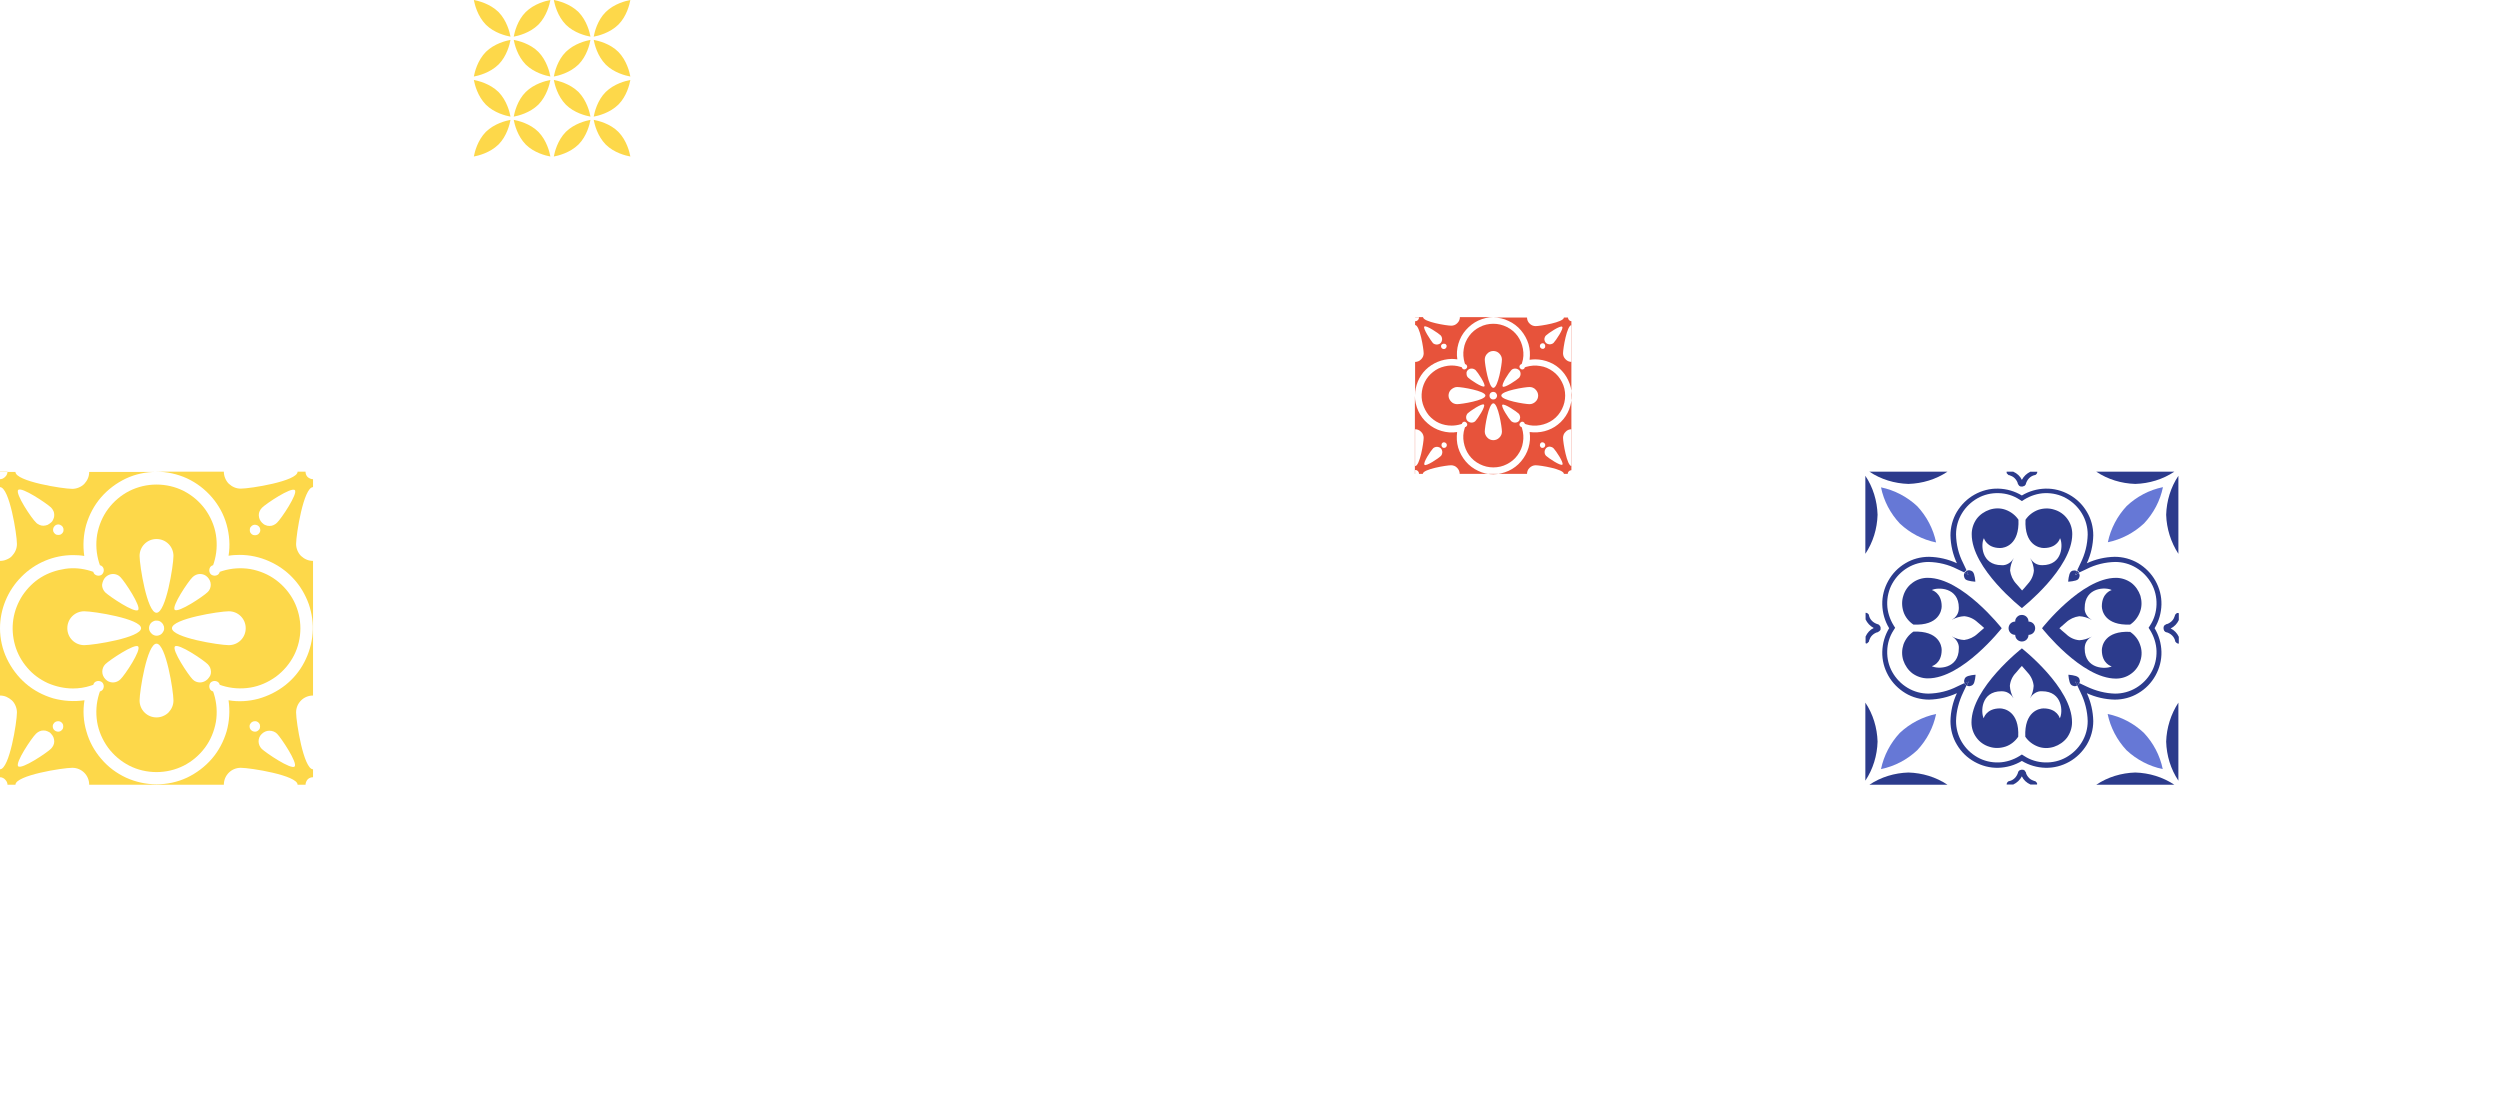 <?xml version="1.0" encoding="utf-8"?>
<!-- Generator: Adobe Illustrator 22.1.0, SVG Export Plug-In . SVG Version: 6.00 Build 0)  -->
<svg version="1.1" id="Слой_1" xmlns="http://www.w3.org/2000/svg" xmlns:xlink="http://www.w3.org/1999/xlink" x="0px" y="0px"
	 viewBox="0 0 1166 512" style="enable-background:new 0 0 1166 512;" xml:space="preserve">
<style type="text/css">
	.st0{fill:#FDD84A;}
	.st1{fill:#6678D6;}
	.st2{fill:#2C3B8C;}
	.st3{fill:#E7533B;}
</style>
<path class="st0" d="M34.1,258.9c1.7,0,3.5,0.1,5.2,0.4c-0.7-4.9-0.4-9.8,0.9-14.5c1.4-4.7,3.7-9.1,6.9-12.8
	c3.2-3.7,7.2-6.7,11.6-8.8c4.5-2.1,9.3-3.1,14.2-3.1H41.6c0,1-0.2,2.1-0.6,3c-0.4,1-1,1.8-1.7,2.6c-0.7,0.7-1.6,1.3-2.6,1.7
	c-1,0.4-2,0.6-3,0.6c-4.4,0-26.5-3.5-26.5-7.9H0v73c0-9,3.6-17.7,10-24.1C16.4,262.5,25.1,258.9,34.1,258.9z M28.9,245.3
	c0.3,0.3,0.6,0.8,0.7,1.3c0.1,0.5,0,1-0.1,1.4c-0.2,0.5-0.5,0.8-0.9,1.1c-0.4,0.3-0.9,0.4-1.4,0.4c-0.5,0-1-0.1-1.4-0.4
	c-0.4-0.3-0.7-0.7-0.9-1.1c-0.2-0.5-0.2-1-0.1-1.4c0.1-0.5,0.3-0.9,0.7-1.3c0.5-0.5,1.1-0.7,1.8-0.7
	C27.7,244.6,28.4,244.9,28.9,245.3z M0,220h3.5c0,0.5-0.1,0.9-0.3,1.3c-0.2,0.4-0.4,0.8-0.8,1.1c-0.3,0.3-0.7,0.6-1.1,0.8
	c-0.4,0.2-0.9,0.3-1.3,0.3V220z M0,261.6v-34.4c4.4,0,7.9,22.1,7.9,26.5c0,1-0.2,2.1-0.6,3c-0.4,1-1,1.8-1.7,2.6S4,260.6,3,261
	C2.1,261.4,1,261.6,0,261.6z M8.5,228.5c1.6-1.6,13.3,6.3,15.3,8.2c0.5,0.5,0.8,1,1.1,1.6s0.4,1.3,0.4,1.9c0,0.7-0.1,1.3-0.4,1.9
	c-0.2,0.6-0.6,1.2-1.1,1.6s-1,0.8-1.6,1.1c-0.6,0.2-1.3,0.4-1.9,0.4c-0.7,0-1.3-0.1-1.9-0.4c-0.6-0.3-1.2-0.6-1.6-1.1
	C14.8,241.9,6.9,230.1,8.5,228.5z"/>
<path class="st0" d="M34,321.1c2.8,0,5.6-0.4,8.3-1.3l1.2-0.4c0.1-0.4,0.3-0.8,0.6-1.1c0.2-0.2,0.5-0.4,0.8-0.5
	c0.3-0.1,0.6-0.2,1-0.2c0.3,0,0.7,0.1,1,0.2c0.3,0.1,0.6,0.3,0.8,0.5c0.2,0.2,0.4,0.5,0.5,0.8c0.1,0.3,0.2,0.6,0.2,1
	c0,0.3-0.1,0.7-0.2,1c-0.1,0.3-0.3,0.6-0.5,0.8c-0.3,0.3-0.7,0.5-1.1,0.6l-0.4,1.2c-1.3,4.2-1.6,8.6-0.9,13c0.7,4.3,2.5,8.4,5.1,12
	c2.6,3.5,6,6.4,9.9,8.4c3.9,2,8.3,3,12.7,3c4.4,0,8.7-1,12.7-3c3.9-2,7.3-4.9,9.9-8.4c2.6-3.5,4.3-7.6,5.1-12
	c0.7-4.3,0.4-8.8-0.9-13l-0.4-1.2c-0.4-0.1-0.8-0.3-1.1-0.6c-0.2-0.2-0.4-0.5-0.5-0.8c-0.1-0.3-0.2-0.6-0.2-1s0.1-0.7,0.2-1
	c0.1-0.3,0.3-0.6,0.5-0.8c0.2-0.2,0.5-0.4,0.8-0.5s0.6-0.2,1-0.2c0.3,0,0.7,0.1,1,0.2c0.3,0.1,0.6,0.3,0.8,0.5
	c0.3,0.3,0.5,0.7,0.6,1.1l1.2,0.4c4.2,1.3,8.6,1.6,13,0.9c4.3-0.7,8.4-2.5,12-5.1c3.5-2.6,6.4-6,8.4-9.9c2-3.9,3-8.3,3-12.6
	c0-4.4-1-8.7-3-12.7c-2-3.9-4.9-7.3-8.4-9.9c-3.5-2.6-7.6-4.3-12-5.1c-4.3-0.7-8.8-0.4-13,0.9l-1.2,0.4c-0.1,0.4-0.3,0.8-0.6,1.1
	c-0.2,0.2-0.5,0.4-0.8,0.5c-0.3,0.1-0.6,0.2-1,0.2c-0.3,0-0.7-0.1-1-0.2s-0.6-0.3-0.8-0.5c-0.2-0.2-0.4-0.5-0.5-0.8
	c-0.1-0.3-0.2-0.6-0.2-1s0.1-0.7,0.2-1c0.1-0.3,0.3-0.6,0.5-0.8c0.3-0.3,0.7-0.5,1.1-0.6l0.4-1.2c1.3-4.2,1.6-8.6,0.9-13
	c-0.7-4.3-2.5-8.4-5.1-12c-2.6-3.5-6-6.4-9.9-8.4c-3.9-2-8.3-3-12.7-3c-4.4,0-8.7,1-12.7,3c-3.9,2-7.3,4.9-9.9,8.4
	c-2.6,3.5-4.3,7.6-5.1,12c-0.7,4.3-0.4,8.8,0.9,13l0.4,1.2c0.4,0.1,0.8,0.3,1.1,0.6c0.5,0.5,0.7,1.1,0.7,1.8c0,0.7-0.3,1.3-0.7,1.8
	c-0.5,0.5-1.1,0.7-1.8,0.7s-1.3-0.3-1.8-0.7c-0.3-0.3-0.5-0.7-0.6-1.1l-1.2-0.4c-3.9-1.2-7.9-1.6-11.9-1s-7.9,1.9-11.3,4
	c-3.4,2.1-6.3,5-8.6,8.4c-2.2,3.4-3.7,7.2-4.3,11.2c-0.6,4-0.3,8.1,0.8,12c1.1,3.9,3.1,7.5,5.7,10.5c2.6,3.1,5.9,5.5,9.6,7.2
	C26,320.2,30,321.1,34,321.1L34,321.1z M56.2,316.8c-0.9,0.9-2.2,1.5-3.5,1.5c-1.3,0-2.6-0.5-3.5-1.5c-0.9-0.9-1.5-2.2-1.5-3.5
	c0-1.3,0.5-2.6,1.4-3.5c1.9-1.9,13.7-9.8,15.3-8.3C66.1,303.1,58.2,314.9,56.2,316.8z M73,334.6c-2.1,0-4.1-0.8-5.6-2.3
	c-1.5-1.5-2.3-3.5-2.3-5.6c0-4.4,3.5-26.5,7.9-26.5c4.4,0,7.9,22.1,7.9,26.5c0,1-0.2,2.1-0.6,3c-0.4,1-1,1.8-1.7,2.6
	c-0.7,0.7-1.6,1.3-2.6,1.7C75.1,334.4,74,334.6,73,334.6L73,334.6z M69.5,293c0-0.7,0.2-1.4,0.6-2c0.4-0.6,0.9-1,1.6-1.3
	c0.6-0.3,1.3-0.3,2-0.2c0.7,0.1,1.3,0.5,1.8,1c0.5,0.5,0.8,1.1,1,1.8c0.1,0.7,0.1,1.4-0.2,2c-0.3,0.6-0.7,1.2-1.3,1.6
	c-0.6,0.4-1.3,0.6-2,0.6c-0.5,0-0.9-0.1-1.3-0.3c-0.4-0.2-0.8-0.4-1.1-0.8c-0.3-0.3-0.6-0.7-0.8-1.1C69.6,293.9,69.5,293.5,69.5,293
	z M96.8,316.8c-0.9,0.9-2.2,1.5-3.5,1.5c-1.3,0-2.6-0.5-3.5-1.5c-1.9-1.9-9.8-13.7-8.2-15.3c1.6-1.6,13.3,6.3,15.3,8.3
	c0.5,0.5,0.8,1,1.1,1.6c0.2,0.6,0.4,1.2,0.4,1.9c0,0.7-0.1,1.3-0.4,1.9C97.6,315.8,97.3,316.3,96.8,316.8z M106.7,285.1
	c2.1,0,4.1,0.8,5.6,2.3c1.5,1.5,2.3,3.5,2.3,5.6s-0.8,4.1-2.3,5.6c-1.5,1.5-3.5,2.3-5.6,2.3c-4.4,0-26.5-3.5-26.5-7.9
	C80.2,288.6,102.4,285.1,106.7,285.1L106.7,285.1z M89.8,269.2c0.9-0.9,2.2-1.5,3.5-1.5c1.3,0,2.6,0.5,3.5,1.5
	c0.9,0.9,1.5,2.2,1.5,3.5c0,1.3-0.5,2.6-1.5,3.5c-1.9,1.9-13.7,9.8-15.3,8.2C79.9,282.9,87.8,271.1,89.8,269.2L89.8,269.2z
	 M73,251.4c2.1,0,4.1,0.8,5.6,2.3c1.5,1.5,2.3,3.5,2.3,5.6c0,4.4-3.5,26.5-7.9,26.5c-4.4,0-7.9-22.1-7.9-26.5c0-2.1,0.8-4.1,2.3-5.6
	C68.9,252.2,70.9,251.4,73,251.4z M49.2,269.2c0.9-0.9,2.2-1.5,3.5-1.5c1.3,0,2.6,0.5,3.5,1.5c1.9,1.9,9.8,13.7,8.2,15.3
	c-1.6,1.6-13.3-6.3-15.3-8.2c-0.9-0.9-1.5-2.2-1.5-3.5C47.8,271.4,48.3,270.1,49.2,269.2z M39.3,285.1c4.4,0,26.5,3.5,26.5,7.9
	c0,4.4-22.1,7.9-26.5,7.9c-2.1,0-4.1-0.8-5.6-2.3s-2.3-3.5-2.3-5.6c0-2.1,0.8-4.1,2.3-5.6S37.2,285.1,39.3,285.1z"/>
<path class="st0" d="M146,223.5c-0.9,0-1.8-0.4-2.5-1c-0.7-0.7-1-1.6-1-2.5h-3.7c0,4.4-22.1,7.9-26.5,7.9c-1,0-2.1-0.2-3-0.6
	c-1-0.4-1.8-1-2.6-1.7c-0.7-0.7-1.3-1.6-1.7-2.6c-0.4-1-0.6-2-0.6-3H73c4.9,0,9.8,1.1,14.2,3.1c4.5,2.1,8.4,5.1,11.6,8.8
	c3.2,3.7,5.6,8.1,6.9,12.8c1.3,4.7,1.7,9.7,0.9,14.5c1.7-0.3,3.5-0.4,5.2-0.4c4.7,0,9.3,1,13.6,2.9c4.3,1.9,8.2,4.6,11.4,8.1
	c3.2,3.4,5.6,7.5,7.2,11.9c1.5,4.4,2.2,9.1,1.8,13.8c-0.4,4.7-1.7,9.2-3.9,13.4s-5.2,7.8-8.9,10.7c-3.7,2.9-7.9,5-12.5,6.3
	c-4.5,1.2-9.3,1.5-13.9,0.7c0.7,4.9,0.4,9.8-0.9,14.5c-1.4,4.7-3.7,9.1-6.9,12.8c-3.2,3.7-7.2,6.7-11.6,8.8
	c-4.5,2.1-9.3,3.1-14.2,3.1c-4.9,0-9.8-1.1-14.2-3.1c-4.5-2.1-8.4-5-11.6-8.8c-3.2-3.7-5.6-8.1-6.9-12.8c-1.4-4.7-1.7-9.7-0.9-14.5
	c-4.9,0.7-9.8,0.4-14.6-0.9c-4.7-1.4-9.1-3.7-12.8-6.9c-3.7-3.2-6.7-7.2-8.8-11.6C1.1,302.8,0,297.9,0,293v73h146V220h0V223.5z
	 M25.3,337.1c0.3-0.3,0.8-0.6,1.3-0.7c0.5-0.1,1,0,1.4,0.1c0.5,0.2,0.8,0.5,1.1,0.9c0.3,0.4,0.4,0.9,0.4,1.4s-0.1,1-0.4,1.4
	c-0.3,0.4-0.7,0.7-1.1,0.9c-0.5,0.2-1,0.2-1.4,0.1c-0.5-0.1-0.9-0.3-1.3-0.7c-0.5-0.5-0.7-1.1-0.7-1.8S24.9,337.6,25.3,337.1z
	 M16.8,342.2c0.5-0.5,1-0.8,1.6-1.1c0.6-0.3,1.2-0.4,1.9-0.4c0.7,0,1.3,0.1,1.9,0.4c0.6,0.2,1.2,0.6,1.6,1.1c0.5,0.5,0.8,1,1.1,1.6
	c0.2,0.6,0.4,1.3,0.4,1.9c0,0.7-0.1,1.3-0.4,1.9s-0.6,1.1-1.1,1.6c-1.9,1.9-13.7,9.8-15.3,8.2C6.9,355.9,14.8,344.1,16.8,342.2z
	 M0,324.4c1,0,2.1,0.2,3,0.6s1.8,1,2.6,1.7c0.7,0.7,1.3,1.6,1.7,2.6c0.4,1,0.6,2,0.6,3c0,4.4-3.5,26.5-7.9,26.5V324.4z M0,366v-3.5
	c0.5,0,0.9,0.1,1.3,0.3c0.4,0.2,0.8,0.4,1.1,0.8c0.3,0.3,0.6,0.7,0.8,1.1c0.2,0.4,0.3,0.9,0.3,1.3H0z M7.2,366
	c0-4.4,22.1-7.9,26.5-7.9c2.1,0,4.1,0.8,5.6,2.3c1.5,1.5,2.3,3.5,2.3,5.6H7.2z M120.7,248.9c-0.3,0.4-0.8,0.6-1.3,0.7
	c-0.5,0.1-1,0-1.4-0.1c-0.5-0.2-0.8-0.5-1.1-0.9c-0.3-0.4-0.4-0.9-0.4-1.4c0-0.5,0.1-1,0.4-1.4c0.3-0.4,0.7-0.7,1.1-0.9
	c0.5-0.2,1-0.2,1.4-0.1c0.5,0.1,0.9,0.3,1.3,0.7c0.5,0.5,0.7,1.1,0.7,1.8C121.4,247.8,121.2,248.4,120.7,248.9z M129.2,243.8
	c-0.5,0.5-1,0.8-1.6,1.1c-0.6,0.3-1.2,0.4-1.9,0.4c-0.7,0-1.3-0.1-1.9-0.4c-0.6-0.2-1.1-0.6-1.6-1.1c-0.5-0.5-0.8-1-1.1-1.6
	c-0.2-0.6-0.4-1.2-0.4-1.9c0-0.7,0.1-1.3,0.4-1.9c0.3-0.6,0.6-1.1,1.1-1.6c1.9-1.9,13.7-9.8,15.3-8.2
	C139.1,230.1,131.2,241.9,129.2,243.8z M146,324.4v34.4c-4.4,0-7.9-22.1-7.9-26.5c0-2.1,0.8-4.1,2.3-5.6
	C141.9,325.2,143.9,324.4,146,324.4L146,324.4z M129.2,342.2c1.9,1.9,9.8,13.7,8.2,15.3c-1.6,1.6-13.3-6.3-15.3-8.2
	c-0.9-0.9-1.5-2.2-1.5-3.5c0-1.3,0.5-2.6,1.5-3.5c0.9-0.9,2.2-1.5,3.5-1.5C127,340.8,128.3,341.3,129.2,342.2z M117.1,337.1
	c0.3-0.3,0.8-0.6,1.3-0.7c0.5-0.1,1,0,1.4,0.1c0.5,0.2,0.8,0.5,1.1,0.9c0.3,0.4,0.4,0.9,0.4,1.4c0,0.5-0.1,1-0.4,1.4
	c-0.3,0.4-0.7,0.7-1.1,0.9c-0.5,0.2-1,0.2-1.4,0.1c-0.5-0.1-0.9-0.3-1.3-0.7c-0.5-0.5-0.7-1.1-0.7-1.8S116.7,337.6,117.1,337.1
	L117.1,337.1z M104.4,366c0-2.1,0.8-4.1,2.3-5.6c1.5-1.5,3.5-2.3,5.6-2.3c4.4,0,26.5,3.5,26.5,7.9H104.4z M146,366h-3.5
	c0-0.9,0.4-1.8,1-2.5c0.7-0.7,1.6-1,2.5-1V366z M146,261.6c-1,0-2.1-0.2-3-0.6c-1-0.4-1.8-1-2.6-1.7c-0.7-0.7-1.3-1.6-1.7-2.6
	c-0.4-1-0.6-2-0.6-3c0-4.4,3.5-26.5,7.9-26.5V261.6z"/>
<path class="st1" d="M903,333c-6.3,1.3-12.2,4.4-16.9,8.8c-4.4,4.7-7.5,10.6-8.8,16.9c6.4-1.3,12.2-4.4,16.9-8.8
	C898.6,345.2,901.7,339.4,903,333z"/>
<path class="st2" d="M870,327.7v36.4c3.6-5.4,5.5-11.7,5.7-18.2C875.5,339.4,873.6,333.1,870,327.7z"/>
<path class="st2" d="M871.9,366h36.4c-5.4-3.6-11.7-5.5-18.2-5.7C883.6,360.5,877.3,362.4,871.9,366z"/>
<path class="st1" d="M983,333c1.3,6.3,4.4,12.2,8.8,16.9c4.7,4.4,10.6,7.5,16.9,8.8c-1.3-6.4-4.4-12.2-8.8-16.9
	C995.2,337.4,989.4,334.3,983,333z"/>
<path class="st2" d="M1016,364.1v-36.4c-3.5,5.4-5.5,11.7-5.7,18.2C1010.5,352.4,1012.4,358.7,1016,364.1z"/>
<path class="st2" d="M977.7,366h36.4c-5.4-3.6-11.7-5.5-18.2-5.7C989.4,360.5,983.1,362.4,977.7,366z"/>
<path class="st1" d="M1008.8,227.2c-6.4,1.3-12.2,4.4-16.9,8.8c-4.4,4.7-7.5,10.6-8.8,16.9c6.3-1.3,12.2-4.4,16.9-8.8
	C1004.4,239.4,1007.5,233.6,1008.8,227.2z"/>
<path class="st2" d="M1010.3,240.1c0.2,6.5,2.2,12.8,5.7,18.2v-36.4C1012.4,227.3,1010.5,233.6,1010.3,240.1z"/>
<path class="st2" d="M1014.1,220h-36.4c5.4,3.6,11.7,5.5,18.2,5.7C1002.4,225.5,1008.7,223.6,1014.1,220z"/>
<path class="st1" d="M903,253c-1.3-6.3-4.4-12.2-8.8-16.9c-4.7-4.4-10.6-7.5-16.9-8.8c1.3,6.4,4.4,12.2,8.8,16.9
	C890.8,248.6,896.6,251.7,903,253z"/>
<path class="st2" d="M870,221.9v36.4c3.6-5.4,5.5-11.7,5.7-18.2C875.5,233.6,873.6,227.3,870,221.9z"/>
<path class="st2" d="M908.3,220h-36.4c5.4,3.6,11.7,5.5,18.2,5.7C896.6,225.5,902.9,223.6,908.3,220z"/>
<path class="st2" d="M943,283.6c0,0,23.5-18.4,23.5-34.5c0-2.6-0.8-5.1-2.3-7.1c-1.5-2.1-3.7-3.6-6.1-4.3c-2.4-0.8-5.1-0.7-7.5,0.1
	c-2.4,0.9-4.5,2.5-5.9,4.6c-0.6,11.8,6.5,13.2,8.5,13.2c6.5,0,7.6-4.6,7.6-4.6c1.4,2.7,1.4,12.6-8.3,12.6c-1.1,0-2.2-0.2-3.2-0.8
	c-1-0.6-1.8-1.4-2.3-2.4l0,0.1c0.9,1.7,1.5,3.6,1.6,5.6c-0.2,2.3-1.2,4.5-2.8,6.2c-0.9,1.2-2.7,3.1-2.7,3.1s-1.8-2-2.7-3.1
	c-1.6-1.7-2.6-3.9-2.9-6.2c0.1-2,0.7-3.9,1.6-5.6l0-0.1c-0.5,1-1.3,1.8-2.3,2.4c-1,0.6-2.1,0.9-3.2,0.8c-9.7,0-9.8-9.9-8.3-12.6
	c0,0,1.2,4.6,7.6,4.6c2,0,9-1.4,8.5-13.2c-1.4-2.1-3.5-3.7-5.9-4.6c-2.4-0.9-5-0.9-7.5-0.1c-2.4,0.8-4.6,2.3-6.1,4.3
	c-1.5,2.1-2.3,4.6-2.3,7.1C919.5,265.2,943,283.6,943,283.6z"/>
<path class="st2" d="M943,302.4c0,0-23.5,18.4-23.5,34.5c0,2.6,0.8,5.1,2.3,7.1c1.5,2.1,3.7,3.6,6.1,4.3c2.4,0.8,5.1,0.7,7.5-0.1
	c2.4-0.8,4.5-2.5,5.9-4.6c0.6-11.8-6.5-13.2-8.5-13.2c-6.5,0-7.6,4.6-7.6,4.6c-1.4-2.7-1.4-12.6,8.3-12.6c1.1,0,2.2,0.2,3.2,0.8
	c1,0.6,1.8,1.4,2.3,2.4l0-0.1c-0.9-1.7-1.5-3.6-1.6-5.6c0.2-2.3,1.2-4.5,2.9-6.2c0.9-1.2,2.7-3.1,2.7-3.1s1.8,2,2.7,3.1
	c1.6,1.7,2.6,3.9,2.8,6.2c-0.1,2-0.7,3.9-1.6,5.6l0,0.1c0.5-1,1.3-1.8,2.3-2.4c1-0.6,2.1-0.9,3.2-0.8c9.7,0,9.8,9.9,8.3,12.6
	c0,0-1.2-4.6-7.6-4.6c-2,0-9,1.4-8.5,13.2c1.4,2.1,3.5,3.7,5.9,4.6c2.4,0.9,5,0.9,7.5,0.1c2.4-0.8,4.6-2.3,6.1-4.3
	c1.5-2.1,2.3-4.6,2.3-7.1C966.5,320.8,943,302.4,943,302.4z"/>
<path class="st2" d="M933.6,293c0,0-18.4-23.5-34.5-23.5c-2.6,0-5.1,0.8-7.1,2.3c-2.1,1.5-3.6,3.7-4.3,6.1c-0.8,2.4-0.7,5.1,0.1,7.5
	c0.8,2.4,2.5,4.5,4.6,5.9c11.8,0.6,13.2-6.5,13.2-8.5c0-6.4-4.6-7.6-4.6-7.6c2.7-1.4,12.6-1.4,12.6,8.3c0,1.1-0.2,2.2-0.8,3.2
	c-0.6,1-1.4,1.8-2.4,2.3l0.1,0c1.7-0.9,3.6-1.5,5.6-1.6c2.3,0.2,4.5,1.2,6.2,2.8c1.2,0.9,3.1,2.7,3.1,2.7s-2,1.8-3.1,2.7
	c-1.7,1.6-3.9,2.6-6.2,2.9c-2-0.1-3.9-0.7-5.6-1.6l-0.1,0c1,0.5,1.8,1.3,2.4,2.3c0.6,1,0.9,2.1,0.8,3.2c0,9.7-9.9,9.8-12.6,8.3
	c0,0,4.6-1.1,4.6-7.6c0-2-1.4-9-13.2-8.5c-2.1,1.4-3.7,3.5-4.6,5.9c-0.8,2.4-0.9,5-0.1,7.5c0.8,2.4,2.3,4.6,4.3,6.1
	c2.1,1.5,4.6,2.3,7.1,2.3C915.2,316.5,933.6,293,933.6,293z"/>
<path class="st2" d="M952.4,293c0,0,18.4,23.5,34.5,23.5c2.6,0,5.1-0.8,7.1-2.3c2.1-1.5,3.6-3.7,4.3-6.1c0.8-2.5,0.7-5.1-0.2-7.5
	c-0.8-2.4-2.5-4.5-4.6-5.9c-11.8-0.6-13.2,6.5-13.2,8.5c0,6.5,4.6,7.6,4.6,7.6c-2.7,1.4-12.6,1.4-12.6-8.3c0-1.1,0.2-2.2,0.8-3.2
	c0.6-1,1.4-1.8,2.4-2.3l-0.1,0c-1.7,0.9-3.6,1.5-5.6,1.6c-2.3-0.2-4.5-1.2-6.2-2.9c-1.2-0.9-3.1-2.7-3.1-2.7s2-1.8,3.1-2.7
	c1.7-1.6,3.9-2.6,6.2-2.9c2,0.1,3.9,0.7,5.6,1.6l0.1,0c-1-0.5-1.8-1.3-2.4-2.3c-0.6-1-0.9-2.1-0.8-3.2c0-9.7,9.9-9.8,12.6-8.3
	c0,0-4.6,1.2-4.6,7.6c0,2,1.4,9,13.2,8.5c2.1-1.4,3.7-3.5,4.6-5.9c0.9-2.4,0.9-5,0.2-7.5c-0.8-2.4-2.3-4.6-4.3-6.1
	c-2.1-1.5-4.6-2.3-7.1-2.3C970.8,269.5,952.4,293,952.4,293z"/>
<path class="st2" d="M986.3,326.3c3.9,0,7.7-1,11-3c3.4-2,6.1-4.8,8-8.2c1.9-3.4,2.9-7.2,2.8-11.1c-0.1-3.9-1.2-7.7-3.2-11
	c2-3.3,3.1-7.1,3.2-11c0.1-3.9-0.9-7.7-2.8-11.1c-1.9-3.4-4.7-6.2-8-8.2c-3.4-2-7.2-3-11-3c-4.5,0.1-8.9,1.1-13,3
	c1.9-4.1,2.9-8.5,3-13c0-3.9-1-7.7-3-11c-2-3.4-4.8-6.1-8.2-8c-3.4-1.9-7.2-2.9-11.1-2.8c-3.9,0.1-7.7,1.2-11,3.2
	c-3.3-2-7.1-3.1-11-3.2c-3.9-0.1-7.7,0.9-11.1,2.8s-6.2,4.7-8.2,8c-2,3.4-3,7.2-3,11c0.1,4.5,1.1,8.9,3,13c-4.1-1.9-8.5-2.9-13-3
	c-3.9,0-7.7,1-11,3c-3.4,2-6.1,4.8-8,8.2c-1.9,3.4-2.9,7.2-2.8,11.1c0.1,3.9,1.2,7.7,3.2,11c-2,3.3-3.1,7.1-3.2,11
	c-0.1,3.9,0.9,7.7,2.8,11.1c1.9,3.4,4.7,6.2,8,8.2c3.3,2,7.2,3,11,3c4.5-0.1,8.9-1.1,13-3c-1.9,4.1-2.9,8.5-3,13c0,3.9,1,7.7,3,11
	c2,3.4,4.8,6.1,8.2,8c3.4,1.9,7.2,2.9,11.1,2.8c3.9-0.1,7.7-1.2,11-3.2c3.3,2,7.1,3.1,11,3.2c3.9,0.1,7.7-0.9,11.1-2.8
	c3.4-1.9,6.2-4.7,8.2-8c2-3.4,3-7.2,3-11c-0.1-4.5-1.1-8.9-3-13C977.4,325.2,981.8,326.2,986.3,326.3z M973.7,336.3
	c0,3.5-0.9,6.8-2.7,9.8c-1.8,3-4.3,5.4-7.3,7.1c-3,1.7-6.4,2.5-9.9,2.4c-3.5-0.1-6.8-1.1-9.7-3l-1.1-0.7l-1.1,0.7
	c-2.9,1.8-6.3,2.9-9.7,3c-3.5,0.1-6.9-0.7-9.9-2.4c-3-1.7-5.5-4.1-7.3-7.1c-1.8-3-2.7-6.4-2.7-9.8c0.1-4.6,1.3-9.1,3.3-13.3l1.6-3.4
	c-0.2-0.1-0.4-0.2-0.6-0.4c-0.2-0.2-0.3-0.4-0.4-0.6l-3.4,1.6c-4.1,2.1-8.7,3.2-13.3,3.3c-3.5,0-6.8-0.9-9.8-2.7
	c-3-1.8-5.4-4.3-7.1-7.3c-1.7-3-2.5-6.4-2.4-9.9c0.1-3.5,1.1-6.8,3-9.7l0.7-1.1l-0.7-1.1c-1.8-2.9-2.9-6.3-3-9.7s0.7-6.9,2.4-9.9
	s4.1-5.5,7.1-7.3c3-1.8,6.4-2.7,9.8-2.7c4.6,0.1,9.2,1.2,13.3,3.3l3.4,1.6c0.1-0.2,0.2-0.4,0.4-0.6c0.2-0.2,0.4-0.3,0.6-0.4
	l-1.6-3.4c-2.1-4.1-3.2-8.6-3.3-13.3c0-3.5,0.9-6.8,2.7-9.8c1.8-3,4.3-5.4,7.3-7.1c3-1.7,6.4-2.5,9.9-2.4c3.5,0.1,6.8,1.1,9.7,3
	l1.1,0.7l1.1-0.7c2.9-1.8,6.3-2.9,9.7-3c3.4-0.1,6.9,0.7,9.9,2.4c3,1.7,5.5,4.1,7.3,7.1c1.8,3,2.7,6.4,2.7,9.8
	c-0.1,4.6-1.2,9.1-3.3,13.3l-1.6,3.4c0.2,0.1,0.4,0.2,0.6,0.4c0.2,0.2,0.3,0.4,0.4,0.6l3.4-1.6c4.1-2.1,8.7-3.2,13.3-3.3
	c3.5,0,6.8,0.9,9.8,2.7c3,1.8,5.4,4.3,7.1,7.3c1.7,3,2.5,6.4,2.4,9.9c-0.1,3.5-1.1,6.8-3,9.7l-0.7,1.1l0.7,1.1
	c1.8,2.9,2.9,6.3,3,9.7c0.1,3.5-0.7,6.9-2.4,9.9c-1.7,3-4.1,5.5-7.1,7.3c-3,1.8-6.4,2.7-9.8,2.7c-4.6-0.1-9.1-1.3-13.3-3.3l-3.4-1.6
	c-0.1,0.2-0.2,0.4-0.4,0.6c-0.2,0.2-0.4,0.3-0.6,0.4l1.6,3.4C972.4,327.1,973.6,331.7,973.7,336.3z"/>
<path class="st2" d="M943,286.8c-0.4,0-0.8,0.1-1.2,0.2c-0.4,0.2-0.7,0.4-1,0.7c-0.3,0.3-0.5,0.6-0.7,1c-0.2,0.4-0.2,0.8-0.2,1.2
	c-0.8,0-1.6,0.3-2.2,0.9c-0.6,0.6-0.9,1.4-0.9,2.2c0,0.8,0.3,1.6,0.9,2.2c0.6,0.6,1.4,0.9,2.2,0.9c0,0.8,0.3,1.6,0.9,2.2
	c0.6,0.6,1.4,0.9,2.2,0.9c0.8,0,1.6-0.3,2.2-0.9c0.6-0.6,0.9-1.4,0.9-2.2c0.8,0,1.6-0.3,2.2-0.9c0.6-0.6,0.9-1.4,0.9-2.2
	c0-0.8-0.3-1.6-0.9-2.2c-0.6-0.6-1.4-0.9-2.2-0.9c0-0.8-0.3-1.6-0.9-2.2C944.6,287.1,943.8,286.8,943,286.8z"/>
<path class="st2" d="M916.7,270.2c1,0.9,4.6,1.1,4.6,1.1s-0.2-3.6-1.2-4.6c-0.4-0.4-0.9-0.6-1.4-0.7c-0.5-0.1-1,0-1.5,0.3l0.9,1.8
	l-1.8-0.9c-0.3,0.5-0.4,1-0.3,1.5C916.1,269.3,916.3,269.8,916.7,270.2z"/>
<path class="st2" d="M917.3,266.3c-0.2,0.1-0.4,0.2-0.6,0.4c-0.2,0.2-0.3,0.4-0.4,0.6l1.8,0.9L917.3,266.3z"/>
<path class="st2" d="M969.3,315.9c-1-1-4.6-1.2-4.6-1.2s0.2,3.6,1.2,4.6c0.4,0.4,0.9,0.6,1.4,0.7c0.5,0.1,1,0,1.5-0.3l-0.9-1.8
	l1.8,0.9c0.3-0.5,0.4-1,0.3-1.5C969.9,316.7,969.7,316.2,969.3,315.9z"/>
<path class="st2" d="M968.7,319.7c0.2-0.1,0.4-0.2,0.6-0.4c0.2-0.2,0.3-0.4,0.4-0.6l-1.8-0.9L968.7,319.7z"/>
<path class="st2" d="M920.2,319.3c1-0.9,1.2-4.6,1.2-4.6s-3.6,0.2-4.6,1.2c-0.4,0.4-0.6,0.9-0.7,1.4c-0.1,0.5,0,1,0.3,1.5l1.8-0.9
	l-0.9,1.8c0.5,0.3,1,0.4,1.5,0.3C919.3,319.9,919.8,319.7,920.2,319.3z"/>
<path class="st2" d="M916.3,318.7c0.1,0.2,0.2,0.4,0.4,0.6c0.2,0.2,0.4,0.3,0.6,0.4l0.9-1.8L916.3,318.7z"/>
<path class="st2" d="M965.8,266.7c-1,1-1.2,4.6-1.2,4.6s3.7-0.2,4.6-1.1c0.4-0.4,0.6-0.9,0.7-1.4c0.1-0.5,0-1-0.3-1.5l-1.8,0.9
	l0.9-1.8c-0.5-0.3-1-0.4-1.5-0.3C966.7,266.1,966.2,266.3,965.8,266.7z"/>
<path class="st2" d="M969.7,267.3c-0.1-0.2-0.2-0.4-0.4-0.6c-0.2-0.2-0.4-0.3-0.6-0.4l-0.9,1.8L969.7,267.3z"/>
<path class="st2" d="M935.9,220.2L935.9,220.2l0,0.2l0,0.1l0,0.1l0.1,0.2l0.1,0.1l0.1,0.1l0.1,0.1l0.1,0.1l0.1,0.1l0.1,0.1l0.1,0.1
	l0.1,0.1l0.1,0l0.1,0l0.1,0c0.9,0.3,1.8,0.7,2.5,1.4c0.7,0.7,1.2,1.5,1.5,2.4v0.3l0.2,0.2l0.1,0.2l0.1,0.1l0.1,0.2l0.1,0.1l0.2,0.2
	l0.1,0l0.2,0.1l0,0l0.2,0.1l0.1,0l0.2,0l0.3,0l0.2,0l0.1,0l0.1,0l0.2-0.1l0.1,0l0.2-0.1l0.1,0l0.2-0.1l0.1-0.1
	c0.3-0.2,0.5-0.5,0.6-0.9l0-0.1c0.3-0.9,0.8-1.8,1.5-2.5c0.7-0.7,1.6-1.2,2.5-1.4l0.1,0l0.2-0.1l0.1,0l0.2-0.1l0,0
	c0.2-0.2,0.4-0.4,0.5-0.6c0.1-0.2,0.2-0.5,0.2-0.8H947c-1.7,0.8-3.1,2.1-4,3.8c-0.8-1.7-2.2-3-4-3.8h-3.1l0,0.1L935.9,220.2z"/>
<path class="st2" d="M950.1,365.7L950.1,365.7l0-0.2l0-0.1l0-0.1l-0.1-0.2l-0.1-0.1l-0.1-0.1l-0.1-0.1l-0.1-0.1l-0.1-0.1l-0.1-0.1
	l-0.1-0.1l-0.1-0.1l-0.1,0l-0.1,0l-0.1,0c-0.9-0.3-1.8-0.7-2.5-1.4c-0.7-0.7-1.2-1.5-1.5-2.4v-0.3l-0.2-0.2l-0.1-0.2l-0.1-0.1
	l-0.1-0.2l-0.1-0.1l-0.2-0.2l-0.1,0l-0.2-0.1l0,0l-0.2-0.1l0,0l-0.2,0l-0.3,0l-0.2,0l-0.1,0l-0.1,0l-0.2,0.1l-0.1,0l-0.2,0.1l-0.1,0
	l-0.2,0.1l-0.1,0.1c-0.3,0.2-0.5,0.5-0.6,0.9l0,0.1c-0.3,0.9-0.8,1.8-1.5,2.5c-0.7,0.7-1.6,1.2-2.5,1.4l-0.1,0l-0.2,0.1l-0.1,0
	l-0.2,0.1l0,0c-0.2,0.2-0.4,0.4-0.5,0.6c-0.1,0.2-0.2,0.5-0.2,0.8h3.1c1.7-0.8,3.1-2.1,4-3.8c0.8,1.7,2.2,3,4,3.8h3.1l0-0.1
	L950.1,365.7z"/>
<path class="st2" d="M870.3,300.1L870.3,300.1l0.2,0l0.1,0l0.1,0l0.2-0.1l0.1-0.1l0.1-0.1l0.1-0.1l0.1-0.1l0.1-0.1l0.1-0.1l0.1-0.1
	l0.1-0.1l0-0.1l0-0.1l0-0.1c0.3-0.9,0.7-1.8,1.4-2.5c0.7-0.7,1.5-1.2,2.4-1.5h0.3l0.2-0.2l0.2-0.1l0.1-0.1l0.2-0.1l0.1-0.1l0.2-0.2
	l0.1-0.1l0.1-0.2l0,0l0.1-0.2l0-0.1l0-0.2l0-0.3l0-0.2l0-0.1l0-0.1l-0.1-0.2l0-0.1l-0.1-0.2l-0.1-0.1l-0.1-0.2l-0.1-0.1
	c-0.2-0.3-0.5-0.5-0.9-0.6l-0.1,0c-0.9-0.3-1.8-0.8-2.5-1.5c-0.7-0.7-1.2-1.6-1.4-2.5l0-0.1l-0.1-0.2l0-0.1l-0.1-0.2l0,0
	c-0.2-0.2-0.4-0.4-0.6-0.5c-0.2-0.1-0.5-0.2-0.8-0.2v3.1c0.8,1.7,2.1,3.1,3.8,4c-1.7,0.8-3,2.2-3.8,4v3.1l0.1,0L870.3,300.1z"/>
<path class="st2" d="M1015.8,285.9L1015.8,285.9l-0.2,0l-0.1,0l-0.1,0l-0.2,0.1l-0.1,0.1l-0.1,0.1l-0.1,0.1l-0.1,0.1l-0.1,0.1
	l-0.1,0.1l-0.1,0.1l-0.1,0.1l0,0.1l0,0.1l0,0.1c-0.3,0.9-0.7,1.8-1.4,2.5c-0.7,0.7-1.5,1.2-2.4,1.5h-0.3l-0.2,0.2l-0.2,0.1l-0.1,0.1
	l-0.2,0.1l-0.1,0.1l-0.2,0.2l0,0.1l-0.1,0.2l0,0l-0.1,0.2l0,0.1l0,0.2l0,0.3l0,0.2l0,0.1l0,0.1l0.1,0.2l0,0.1l0.1,0.2l0,0.1l0.1,0.2
	l0.1,0.1c0.2,0.3,0.5,0.5,0.9,0.6l0.2,0c0.9,0.3,1.8,0.8,2.5,1.5c0.7,0.7,1.2,1.6,1.4,2.5l0,0.1l0.1,0.2l0,0.1l0.2,0.2l0,0
	c0.2,0.2,0.4,0.4,0.6,0.5c0.2,0.1,0.5,0.2,0.8,0.2v-3.2c-0.8-1.7-2.1-3.1-3.8-3.9c1.7-0.8,3-2.2,3.8-3.9v-3.2L1015.8,285.9
	L1015.8,285.9z"/>
<path class="st3" d="M677.1,167.4c0.9,0,1.7,0.1,2.6,0.2c-0.4-2.4-0.2-4.9,0.5-7.3c0.7-2.4,1.9-4.6,3.5-6.4s3.6-3.4,5.8-4.4
	c2.2-1,4.7-1.6,7.1-1.6h-15.7c0,0.5-0.1,1-0.3,1.5c-0.2,0.5-0.5,0.9-0.9,1.3s-0.8,0.7-1.3,0.9c-0.5,0.2-1,0.3-1.5,0.3
	c-2.2,0-13.2-1.8-13.2-4H660v36.5c0-4.5,1.8-8.9,5-12C668.2,169.3,672.5,167.5,677.1,167.4z M674.4,160.7c0.2,0.2,0.3,0.4,0.3,0.6
	c0,0.2,0,0.5-0.1,0.7c-0.1,0.2-0.3,0.4-0.5,0.6c-0.2,0.1-0.4,0.2-0.7,0.2c-0.2,0-0.5-0.1-0.7-0.2c-0.2-0.1-0.4-0.3-0.5-0.6
	c-0.1-0.2-0.1-0.5-0.1-0.7c0-0.2,0.2-0.5,0.3-0.6c0.2-0.2,0.6-0.4,0.9-0.4C673.9,160.3,674.2,160.4,674.4,160.7z M660,148h1.8
	c0,0.2,0,0.5-0.1,0.7c-0.1,0.2-0.2,0.4-0.4,0.6c-0.2,0.2-0.4,0.3-0.6,0.4c-0.2,0.1-0.4,0.1-0.7,0.1V148z M660,168.8v-17.2
	c2.2,0,4,11.1,4,13.2c0,0.5-0.1,1-0.3,1.5c-0.2,0.5-0.5,0.9-0.9,1.3c-0.4,0.4-0.8,0.7-1.3,0.9C661,168.7,660.5,168.8,660,168.8z
	 M664.3,152.3c0.8-0.8,6.7,3.2,7.6,4.1c0.2,0.2,0.4,0.5,0.5,0.8c0.1,0.3,0.2,0.6,0.2,1c0,0.3-0.1,0.7-0.2,1
	c-0.1,0.3-0.3,0.6-0.5,0.8c-0.2,0.2-0.5,0.4-0.8,0.5c-0.3,0.1-0.6,0.2-1,0.2c-0.3,0-0.7-0.1-1-0.2c-0.3-0.1-0.6-0.3-0.8-0.5
	C667.4,158.9,663.5,153.1,664.3,152.3z"/>
<path class="st3" d="M677,198.5c1.4,0,2.8-0.2,4.2-0.6l0.6-0.2c0-0.2,0.2-0.4,0.3-0.6c0.1-0.1,0.3-0.2,0.4-0.3
	c0.2-0.1,0.3-0.1,0.5-0.1c0.2,0,0.3,0,0.5,0.1c0.2,0.1,0.3,0.2,0.4,0.3c0.1,0.1,0.2,0.3,0.3,0.4c0.1,0.2,0.1,0.3,0.1,0.5
	c0,0.2,0,0.3-0.1,0.5c-0.1,0.2-0.2,0.3-0.3,0.4c-0.2,0.2-0.4,0.3-0.6,0.3l-0.2,0.6c-0.7,2.1-0.8,4.3-0.4,6.5c0.4,2.2,1.2,4.2,2.5,6
	c1.3,1.8,3,3.2,5,4.2c2,1,4.1,1.5,6.3,1.5s4.4-0.5,6.3-1.5c2-1,3.7-2.4,5-4.2c1.3-1.8,2.2-3.8,2.5-6c0.4-2.2,0.2-4.4-0.4-6.5
	l-0.2-0.6c-0.2,0-0.4-0.2-0.6-0.3c-0.1-0.1-0.2-0.3-0.3-0.4c-0.1-0.2-0.1-0.3-0.1-0.5c0-0.2,0-0.3,0.1-0.5c0.1-0.2,0.2-0.3,0.3-0.4
	c0.1-0.1,0.3-0.2,0.4-0.3c0.2-0.1,0.3-0.1,0.5-0.1s0.3,0,0.5,0.1c0.2,0.1,0.3,0.2,0.4,0.3c0.1,0.2,0.3,0.4,0.3,0.6l0.6,0.2
	c2.1,0.7,4.3,0.8,6.5,0.4c2.2-0.4,4.2-1.2,6-2.5c1.8-1.3,3.2-3,4.2-5c1-2,1.5-4.1,1.5-6.3c0-2.2-0.5-4.4-1.5-6.3c-1-2-2.4-3.7-4.2-5
	c-1.8-1.3-3.8-2.2-6-2.5c-2.2-0.4-4.4-0.2-6.5,0.4l-0.6,0.2c0,0.2-0.2,0.4-0.3,0.6c-0.1,0.1-0.3,0.2-0.4,0.3
	c-0.2,0.1-0.3,0.1-0.5,0.1s-0.3,0-0.5-0.1c-0.2-0.1-0.3-0.2-0.4-0.3c-0.1-0.1-0.2-0.3-0.3-0.4c-0.1-0.2-0.1-0.3-0.1-0.5
	c0-0.2,0-0.3,0.1-0.5c0.1-0.2,0.2-0.3,0.3-0.4c0.2-0.1,0.3-0.3,0.6-0.3l0.2-0.6c0.7-2.1,0.8-4.3,0.4-6.5c-0.4-2.2-1.2-4.2-2.5-6
	c-1.3-1.8-3-3.2-5-4.2c-2-1-4.1-1.5-6.3-1.5s-4.4,0.5-6.3,1.5c-2,1-3.7,2.4-5,4.2c-1.3,1.8-2.2,3.8-2.5,6c-0.4,2.2-0.2,4.4,0.4,6.5
	l0.2,0.6c0.2,0,0.4,0.2,0.6,0.3c0.2,0.2,0.4,0.6,0.4,0.9c0,0.3-0.1,0.6-0.4,0.9c-0.2,0.2-0.6,0.4-0.9,0.4c-0.3,0-0.7-0.1-0.9-0.4
	c-0.1-0.2-0.3-0.4-0.3-0.6l-0.6-0.2c-1.9-0.6-4-0.8-6-0.5c-2,0.3-3.9,0.9-5.6,2c-1.7,1.1-3.2,2.5-4.3,4.2c-1.1,1.7-1.8,3.6-2.1,5.6
	c-0.3,2-0.2,4,0.4,6c0.6,1.9,1.5,3.7,2.8,5.3c1.3,1.5,3,2.8,4.8,3.6C673,198.1,675,198.5,677,198.5L677,198.5z M688.1,196.4
	c-0.5,0.5-1.1,0.7-1.8,0.7c-0.7,0-1.3-0.3-1.8-0.7c-0.5-0.5-0.7-1.1-0.7-1.8c0-0.7,0.3-1.3,0.7-1.8c1-1,6.8-4.9,7.6-4.1
	C693,189.6,689.1,195.4,688.1,196.4z M696.5,205.3c-1,0-2.1-0.4-2.8-1.2c-0.7-0.7-1.2-1.7-1.2-2.8c0-2.2,1.8-13.2,4-13.2
	c2.2,0,4,11.1,4,13.2c0,0.5-0.1,1-0.3,1.5c-0.2,0.5-0.5,0.9-0.9,1.3c-0.4,0.4-0.8,0.7-1.3,0.9C697.5,205.2,697,205.3,696.5,205.3
	L696.5,205.3z M694.7,184.5c0-0.3,0.1-0.7,0.3-1c0.2-0.3,0.5-0.5,0.8-0.6c0.3-0.1,0.7-0.2,1-0.1c0.3,0.1,0.7,0.2,0.9,0.5
	c0.2,0.2,0.4,0.6,0.5,0.9c0.1,0.3,0,0.7-0.1,1s-0.4,0.6-0.6,0.8c-0.3,0.2-0.6,0.3-1,0.3c-0.2,0-0.5,0-0.7-0.1
	c-0.2-0.1-0.4-0.2-0.6-0.4c-0.2-0.2-0.3-0.4-0.4-0.6C694.8,185,694.7,184.7,694.7,184.5z M708.4,196.4c-0.5,0.5-1.1,0.7-1.8,0.7
	c-0.7,0-1.3-0.3-1.8-0.7c-1-1-4.9-6.8-4.1-7.6c0.8-0.8,6.7,3.2,7.6,4.1c0.2,0.2,0.4,0.5,0.5,0.8c0.1,0.3,0.2,0.6,0.2,1
	c0,0.3-0.1,0.6-0.2,0.9C708.8,195.9,708.6,196.2,708.4,196.4z M713.4,180.5c1,0,2.1,0.4,2.8,1.2c0.7,0.7,1.2,1.7,1.2,2.8
	c0,1-0.4,2.1-1.2,2.8c-0.7,0.7-1.7,1.2-2.8,1.2c-2.2,0-13.2-1.8-13.2-4C700.1,182.3,711.2,180.5,713.4,180.5L713.4,180.5z
	 M704.9,172.6c0.5-0.5,1.1-0.7,1.8-0.7c0.7,0,1.3,0.3,1.8,0.7c0.5,0.5,0.7,1.1,0.7,1.8s-0.3,1.3-0.7,1.8c-1,1-6.8,4.9-7.6,4.1
	C700,179.4,703.9,173.6,704.9,172.6L704.9,172.6z M696.5,163.7c1,0,2.1,0.4,2.8,1.2c0.7,0.7,1.2,1.7,1.2,2.8c0,2.2-1.8,13.2-4,13.2
	c-2.2,0-4-11.1-4-13.2c0-1,0.4-2.1,1.2-2.8C694.4,164.1,695.5,163.7,696.5,163.7z M684.6,172.6c0.5-0.5,1.1-0.7,1.8-0.7
	c0.7,0,1.3,0.3,1.8,0.7c1,1,4.9,6.8,4.1,7.6c-0.8,0.8-6.7-3.2-7.6-4.1c-0.5-0.5-0.7-1.1-0.7-1.8
	C683.9,173.7,684.1,173.1,684.6,172.6z M679.6,180.5c2.2,0,13.2,1.8,13.2,4c0,2.2-11.1,4-13.2,4c-1,0-2.1-0.4-2.8-1.2
	c-0.7-0.7-1.2-1.7-1.2-2.8c0-1,0.4-2.1,1.2-2.8C677.6,181,678.6,180.5,679.6,180.5z"/>
<path class="st3" d="M733,149.8c-0.5,0-0.9-0.2-1.2-0.5c-0.3-0.3-0.5-0.8-0.5-1.2h-1.9c0,2.2-11.1,4-13.2,4c-0.5,0-1-0.1-1.5-0.3
	c-0.5-0.2-0.9-0.5-1.3-0.9s-0.7-0.8-0.9-1.3c-0.2-0.5-0.3-1-0.3-1.5h-15.7c2.5,0,4.9,0.5,7.1,1.6c2.2,1,4.2,2.5,5.8,4.4
	c1.6,1.9,2.8,4.1,3.5,6.4c0.7,2.4,0.8,4.8,0.5,7.3c0.9-0.1,1.7-0.2,2.6-0.2c2.3,0,4.7,0.5,6.8,1.4c2.2,0.9,4.1,2.3,5.7,4
	c1.6,1.7,2.8,3.8,3.6,6c0.8,2.2,1.1,4.6,0.9,6.9c-0.2,2.3-0.8,4.6-1.9,6.7c-1.1,2.1-2.6,3.9-4.5,5.4c-1.8,1.5-4,2.5-6.2,3.1
	c-2.3,0.6-4.6,0.7-7,0.4c0.4,2.4,0.2,4.9-0.5,7.3c-0.7,2.4-1.9,4.5-3.5,6.4c-1.6,1.9-3.6,3.4-5.8,4.4c-2.2,1-4.7,1.6-7.1,1.6
	c-2.5,0-4.9-0.5-7.1-1.6c-2.2-1-4.2-2.5-5.8-4.4c-1.6-1.9-2.8-4.1-3.5-6.4c-0.7-2.4-0.8-4.8-0.5-7.3c-2.4,0.4-4.9,0.2-7.3-0.5
	c-2.4-0.7-4.6-1.9-6.4-3.5c-1.9-1.6-3.4-3.6-4.4-5.8c-1-2.2-1.6-4.7-1.6-7.1V221h73v-73h0V149.8z M672.7,206.6
	c0.2-0.2,0.4-0.3,0.6-0.3c0.2,0,0.5,0,0.7,0.1c0.2,0.1,0.4,0.3,0.6,0.5c0.1,0.2,0.2,0.4,0.2,0.7s-0.1,0.5-0.2,0.7
	c-0.1,0.2-0.3,0.4-0.6,0.5c-0.2,0.1-0.5,0.1-0.7,0.1c-0.2,0-0.5-0.2-0.6-0.3c-0.2-0.2-0.4-0.6-0.4-0.9S672.4,206.8,672.7,206.6z
	 M668.4,209.1c0.2-0.2,0.5-0.4,0.8-0.5c0.3-0.1,0.6-0.2,1-0.2c0.3,0,0.7,0.1,1,0.2c0.3,0.1,0.6,0.3,0.8,0.5c0.2,0.2,0.4,0.5,0.5,0.8
	c0.1,0.3,0.2,0.6,0.2,1c0,0.3-0.1,0.6-0.2,1c-0.1,0.3-0.3,0.6-0.5,0.8c-1,1-6.8,4.9-7.6,4.1C663.5,215.9,667.4,210.1,668.4,209.1z
	 M660,200.2c0.5,0,1,0.1,1.5,0.3c0.5,0.2,0.9,0.5,1.3,0.9c0.4,0.4,0.7,0.8,0.9,1.3c0.2,0.5,0.3,1,0.3,1.5c0,2.2-1.8,13.2-4,13.2
	V200.2z M660,221v-1.8c0.2,0,0.5,0,0.7,0.1c0.2,0.1,0.4,0.2,0.6,0.4c0.2,0.2,0.3,0.4,0.4,0.6c0.1,0.2,0.1,0.4,0.1,0.7H660z
	 M663.6,221c0-2.2,11.1-4,13.2-4c1,0,2.1,0.4,2.8,1.2c0.7,0.7,1.2,1.7,1.2,2.8H663.6z M720.3,162.4c-0.2,0.2-0.4,0.3-0.6,0.3
	c-0.2,0-0.5,0-0.7-0.1c-0.2-0.1-0.4-0.3-0.6-0.5c-0.1-0.2-0.2-0.4-0.2-0.7c0-0.2,0.1-0.5,0.2-0.7c0.1-0.2,0.3-0.4,0.6-0.5
	c0.2-0.1,0.5-0.1,0.7-0.1c0.2,0,0.5,0.2,0.6,0.3c0.2,0.2,0.4,0.6,0.4,0.9C720.7,161.9,720.6,162.2,720.3,162.4z M724.6,159.9
	c-0.2,0.2-0.5,0.4-0.8,0.5c-0.3,0.1-0.6,0.2-1,0.2s-0.6-0.1-1-0.2c-0.3-0.1-0.6-0.3-0.8-0.5c-0.2-0.2-0.4-0.5-0.5-0.8
	c-0.1-0.3-0.2-0.6-0.2-0.9c0-0.3,0.1-0.6,0.2-0.9s0.3-0.6,0.5-0.8c1-1,6.8-4.9,7.6-4.1C729.5,153.1,725.6,158.9,724.6,159.9z
	 M733,200.2v17.2c-2.2,0-4-11.1-4-13.2c0-1,0.4-2.1,1.2-2.8C730.9,200.6,731.9,200.2,733,200.2L733,200.2z M724.6,209.1
	c1,1,4.9,6.8,4.1,7.6c-0.8,0.8-6.7-3.2-7.6-4.1c-0.5-0.5-0.7-1.1-0.7-1.8c0-0.7,0.3-1.3,0.7-1.8c0.5-0.5,1.1-0.7,1.8-0.7
	C723.5,208.4,724.1,208.6,724.6,209.1z M718.6,206.6c0.2-0.2,0.4-0.3,0.6-0.3c0.2,0,0.5,0,0.7,0.1c0.2,0.1,0.4,0.3,0.6,0.5
	c0.1,0.2,0.2,0.4,0.2,0.7s-0.1,0.5-0.2,0.7c-0.1,0.2-0.3,0.4-0.6,0.5c-0.2,0.1-0.5,0.1-0.7,0.1c-0.2,0-0.5-0.2-0.6-0.3
	c-0.2-0.2-0.4-0.6-0.4-0.9S718.3,206.8,718.6,206.6L718.6,206.6z M712.2,221c0-1,0.4-2.1,1.2-2.8c0.7-0.7,1.7-1.2,2.8-1.2
	c2.2,0,13.2,1.8,13.2,4H712.2z M733,221h-1.8c0-0.5,0.2-0.9,0.5-1.2c0.3-0.3,0.8-0.5,1.2-0.5V221z M733,168.8c-0.5,0-1-0.1-1.5-0.3
	c-0.5-0.2-0.9-0.5-1.3-0.9c-0.4-0.4-0.7-0.8-0.9-1.3c-0.2-0.5-0.3-1-0.3-1.5c0-2.2,1.8-13.2,4-13.2V168.8z"/>
<path class="st0" d="M256.7,35.7c-0.4-2.1-1.7-7.5-5.6-11.5c-3.9-3.9-9.4-5.2-11.5-5.6c0.4,2.1,1.7,7.5,5.6,11.5
	C249.2,34,254.6,35.3,256.7,35.7z"/>
<path class="st0" d="M256.7,37.3c-2.1,0.4-7.5,1.7-11.5,5.6c-3.9,3.9-5.2,9.4-5.6,11.5c2.1-0.4,7.5-1.7,11.5-5.6
	C255,44.8,256.3,39.4,256.7,37.3z"/>
<path class="st0" d="M221,73c2.1-0.4,7.5-1.7,11.5-5.6c3.9-3.9,5.2-9.4,5.6-11.5c-2.1,0.4-7.5,1.7-11.5,5.6
	C222.7,65.5,221.4,70.9,221,73z"/>
<path class="st0" d="M239.6,55.9c0.4,2.1,1.7,7.5,5.6,11.5c3.9,3.9,9.4,5.2,11.5,5.6c-0.4-2.1-1.7-7.5-5.6-11.5
	C247.2,57.6,241.7,56.3,239.6,55.9z"/>
<path class="st0" d="M221,35.7c2.1-0.4,7.5-1.7,11.5-5.6c3.9-3.9,5.2-9.4,5.6-11.5c-2.1,0.4-7.5,1.7-11.5,5.6
	C222.7,28.2,221.4,33.6,221,35.7z"/>
<path class="st0" d="M221,37.3c0.4,2.1,1.7,7.5,5.6,11.5c3.9,3.9,9.4,5.2,11.5,5.6c-0.4-2.1-1.7-7.5-5.6-11.5
	C228.5,39,223.1,37.7,221,37.3z"/>
<path class="st0" d="M221,0c0.4,2.1,1.7,7.5,5.6,11.5c3.9,3.9,9.4,5.2,11.5,5.6c-0.4-2.1-1.7-7.5-5.6-11.5
	C228.5,1.7,223.1,0.4,221,0z"/>
<path class="st0" d="M256.7,0c-2.1,0.4-7.5,1.7-11.5,5.6c-3.9,3.9-5.2,9.4-5.6,11.5c2.1-0.4,7.5-1.7,11.5-5.6
	C255,7.5,256.3,2.1,256.7,0z"/>
<path class="st0" d="M276.9,54.4c2.1-0.4,7.5-1.7,11.5-5.6c3.9-3.9,5.2-9.4,5.6-11.5c-2.1,0.4-7.5,1.7-11.5,5.6
	C278.6,46.8,277.3,52.3,276.9,54.4z"/>
<path class="st0" d="M276.9,17.1c2.1-0.4,7.5-1.7,11.5-5.6c3.9-3.9,5.2-9.4,5.6-11.5c-2.1,0.4-7.5,1.7-11.5,5.6
	C278.6,9.5,277.3,15,276.9,17.1z"/>
<path class="st0" d="M276.9,18.6c0.4,2.1,1.7,7.5,5.6,11.5c3.9,3.9,9.4,5.2,11.5,5.6c-0.4-2.1-1.7-7.5-5.6-11.5
	C284.5,20.3,279,19,276.9,18.6z"/>
<path class="st0" d="M276.9,55.9c0.4,2.1,1.7,7.5,5.6,11.5c3.9,3.9,9.4,5.2,11.5,5.6c-0.4-2.1-1.7-7.5-5.6-11.5
	C284.5,57.6,279,56.3,276.9,55.9z"/>
<path class="st0" d="M275.4,18.6c-2.1,0.4-7.5,1.7-11.5,5.6c-3.9,3.9-5.2,9.4-5.6,11.5c2.1-0.4,7.5-1.7,11.5-5.6
	C273.7,26.2,275,20.7,275.4,18.6z"/>
<path class="st0" d="M258.3,0c0.4,2.1,1.7,7.5,5.6,11.5c3.9,3.9,9.4,5.2,11.5,5.6c-0.4-2.1-1.7-7.5-5.6-11.5
	C265.8,1.7,260.4,0.4,258.3,0z"/>
<path class="st0" d="M258.3,37.3c0.4,2.1,1.7,7.5,5.6,11.5c3.9,3.9,9.4,5.2,11.5,5.6c-0.4-2.1-1.7-7.5-5.6-11.5
	C265.8,39,260.4,37.7,258.3,37.3z"/>
<path class="st0" d="M258.3,73c2.1-0.4,7.5-1.7,11.5-5.6c3.9-3.9,5.2-9.4,5.6-11.5c-2.1,0.4-7.5,1.7-11.5,5.6
	C260,65.5,258.7,70.9,258.3,73z"/>
</svg>
